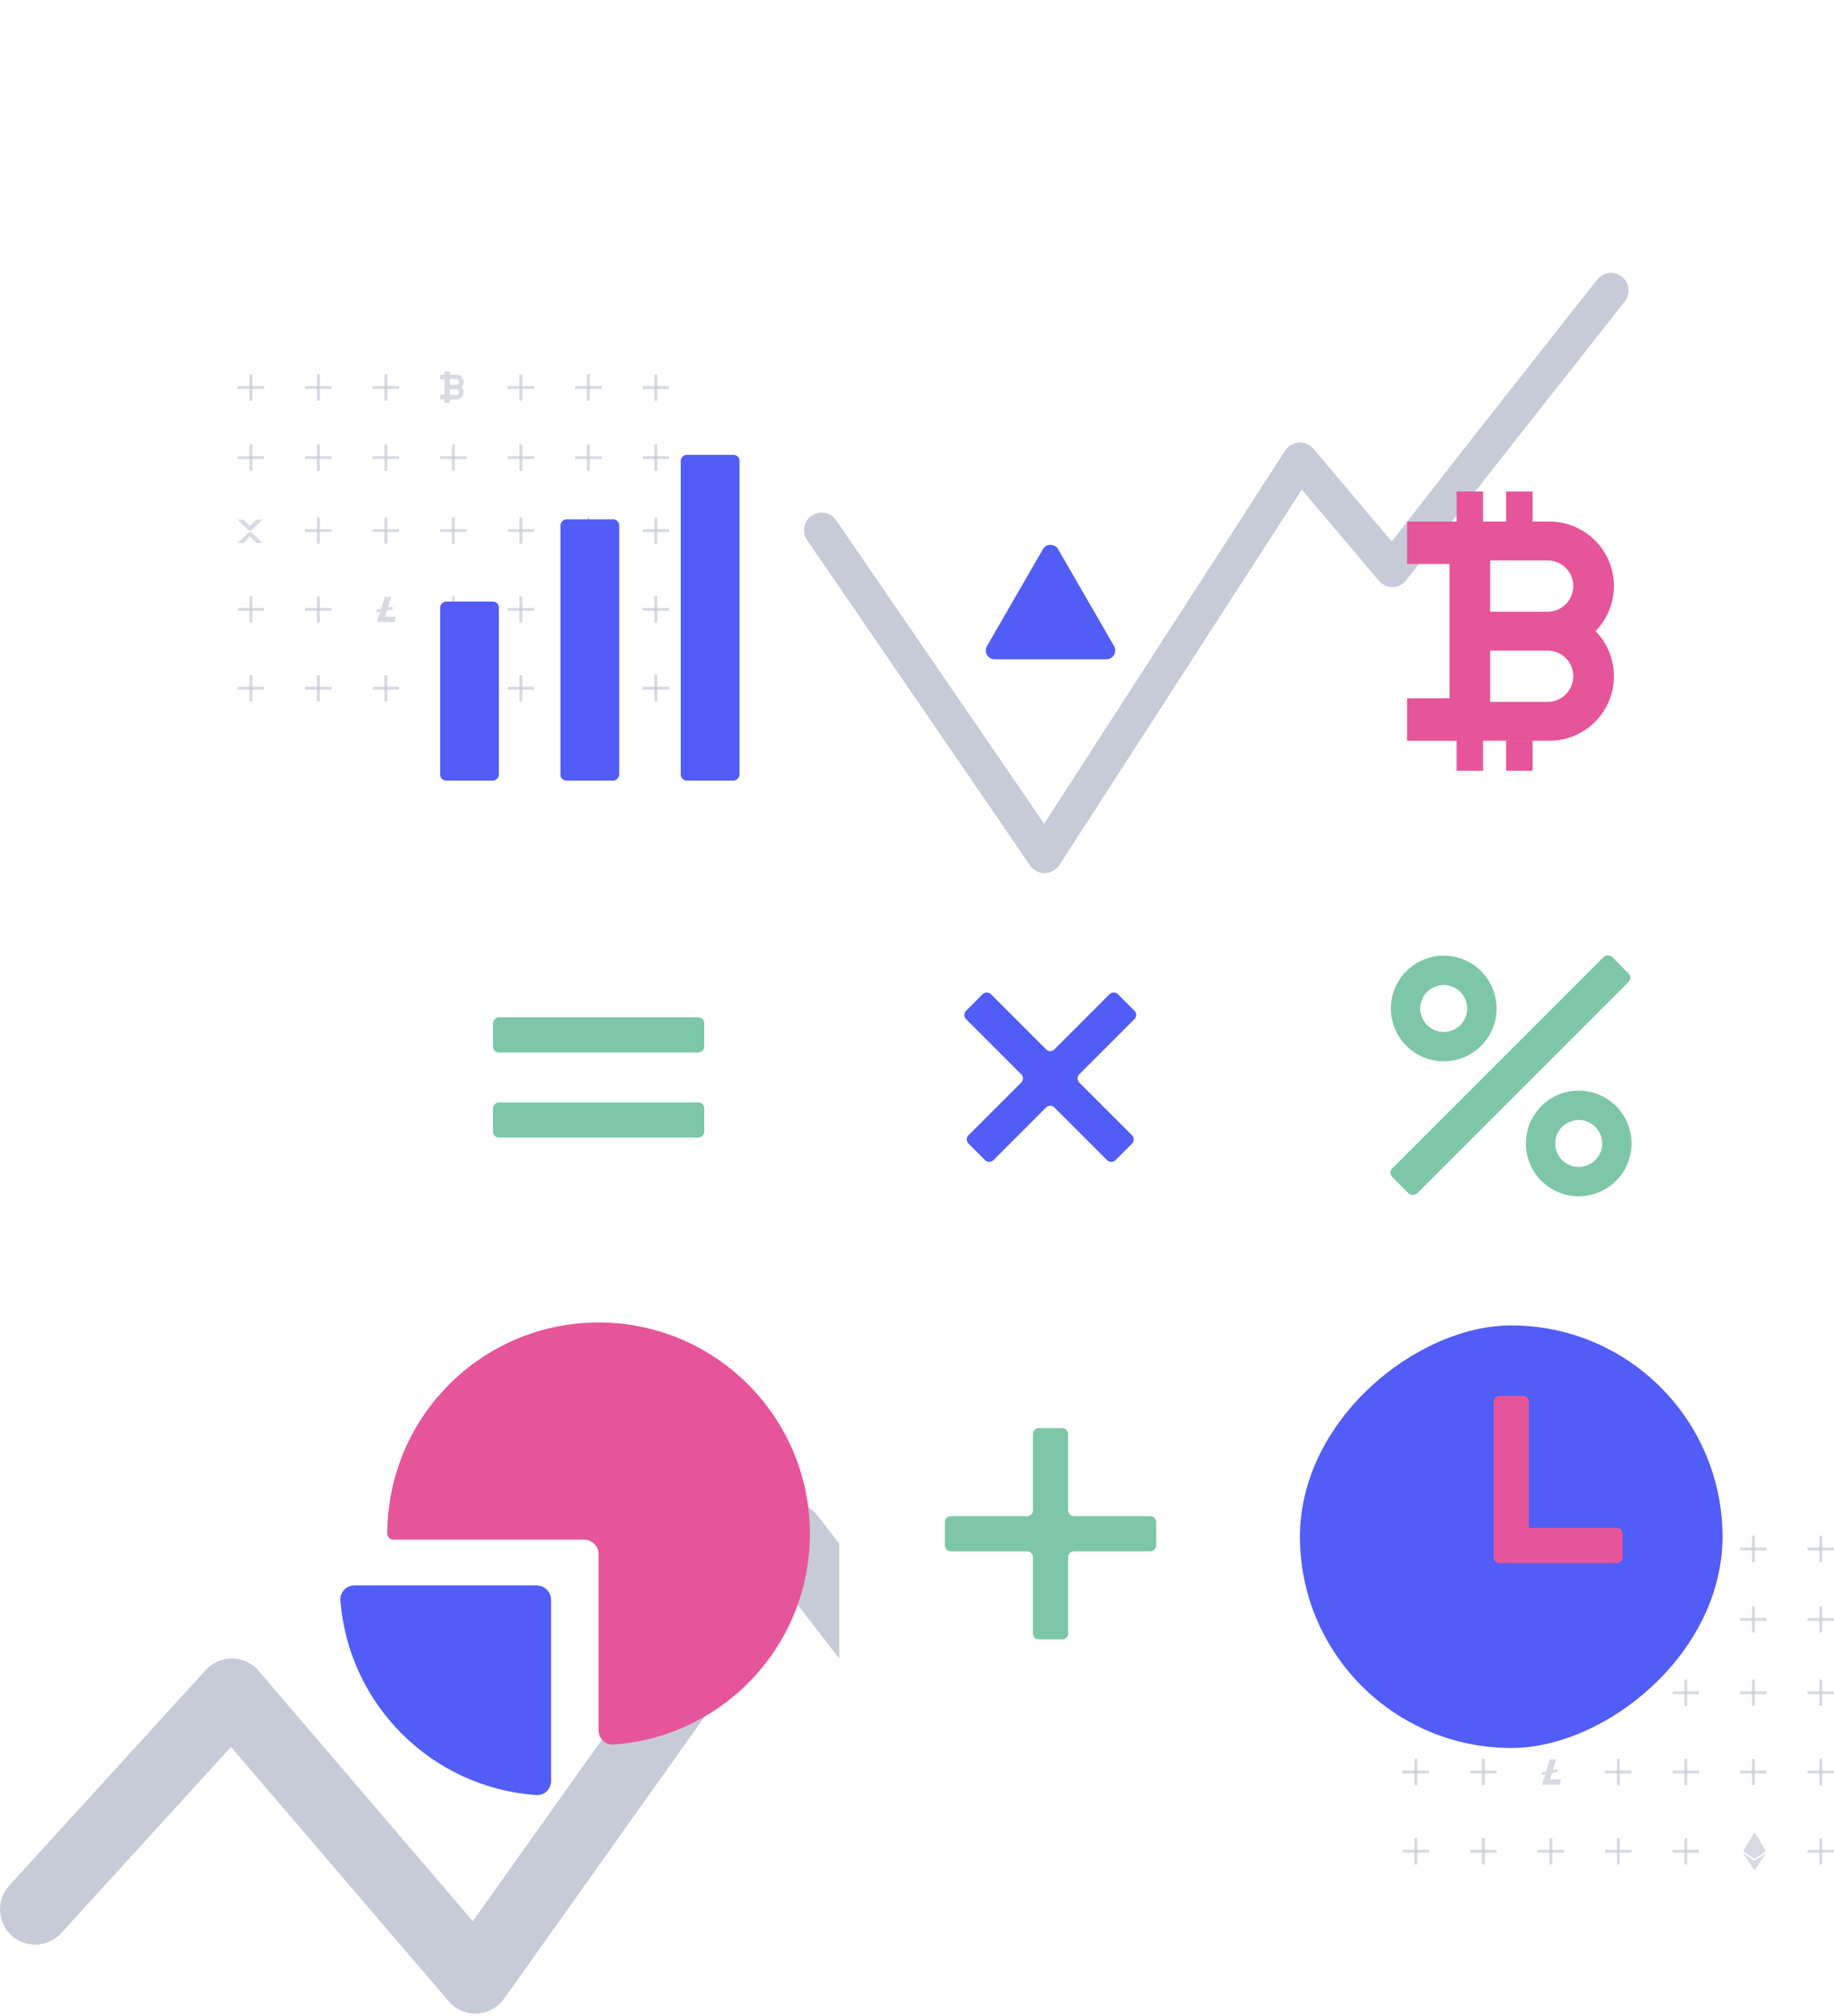 <svg width="625" height="687" viewBox="0 0 625 687" fill="none" xmlns="http://www.w3.org/2000/svg">
<rect x="104" y="181.306" width="0.995" height="9" transform="rotate(-90 104 181.306)" fill="#C7CBD8" fill-opacity="0.7"/>
<rect x="109" y="185.285" width="1" height="8.954" transform="rotate(-180 109 185.285)" fill="#C7CBD8" fill-opacity="0.7"/>
<rect x="150" y="181.306" width="0.995" height="9" transform="rotate(-90 150 181.306)" fill="#C7CBD8" fill-opacity="0.7"/>
<rect x="155" y="185.285" width="1" height="8.954" transform="rotate(-180 155 185.285)" fill="#C7CBD8" fill-opacity="0.7"/>
<rect x="196" y="181.306" width="0.995" height="9" transform="rotate(-90 196 181.306)" fill="#C7CBD8" fill-opacity="0.7"/>
<rect x="201" y="185.285" width="1" height="8.954" transform="rotate(-180 201 185.285)" fill="#C7CBD8" fill-opacity="0.7"/>
<rect x="127" y="181.306" width="0.995" height="9" transform="rotate(-90 127 181.306)" fill="#C7CBD8" fill-opacity="0.7"/>
<rect x="132" y="185.285" width="1" height="8.954" transform="rotate(-180 132 185.285)" fill="#C7CBD8" fill-opacity="0.7"/>
<rect x="173" y="181.306" width="0.995" height="9" transform="rotate(-90 173 181.306)" fill="#C7CBD8" fill-opacity="0.7"/>
<rect x="178" y="185.285" width="1" height="8.954" transform="rotate(-180 178 185.285)" fill="#C7CBD8" fill-opacity="0.7"/>
<rect x="219" y="181.306" width="0.995" height="9" transform="rotate(-90 219 181.306)" fill="#C7CBD8" fill-opacity="0.7"/>
<rect x="224" y="185.285" width="1" height="8.954" transform="rotate(-180 224 185.285)" fill="#C7CBD8" fill-opacity="0.7"/>
<path fill-rule="evenodd" clip-rule="evenodd" d="M85.21 182.859L87.424 185.037H89.42L85.923 181.597C85.529 181.21 84.891 181.21 84.497 181.597L81 185.037H82.996L85.21 182.859ZM85.21 179.255L87.424 177.077H89.42L85.923 180.517C85.529 180.904 84.891 180.904 84.497 180.517L81 177.077H82.996L85.21 179.255Z" fill="#C7CBD8" fill-opacity="0.7"/>
<rect width="0.995" height="9" transform="matrix(0 -1 -1 0 205 156.433)" fill="#C7CBD8" fill-opacity="0.7"/>
<rect width="1" height="8.954" transform="matrix(1 0 0 -1 200 160.413)" fill="#C7CBD8" fill-opacity="0.7"/>
<rect width="0.995" height="9" transform="matrix(0 -1 -1 0 228 156.433)" fill="#C7CBD8" fill-opacity="0.7"/>
<rect width="1" height="8.954" transform="matrix(1 0 0 -1 223 160.413)" fill="#C7CBD8" fill-opacity="0.7"/>
<rect width="0.995" height="9" transform="matrix(0 -1 -1 0 159 156.433)" fill="#C7CBD8" fill-opacity="0.7"/>
<rect width="1" height="8.954" transform="matrix(1 0 0 -1 154 160.413)" fill="#C7CBD8" fill-opacity="0.7"/>
<rect width="0.995" height="9" transform="matrix(0 -1 -1 0 113 156.433)" fill="#C7CBD8" fill-opacity="0.7"/>
<rect width="1" height="8.954" transform="matrix(1 0 0 -1 108 160.413)" fill="#C7CBD8" fill-opacity="0.7"/>
<rect width="0.995" height="9" transform="matrix(0 -1 -1 0 182 156.433)" fill="#C7CBD8" fill-opacity="0.7"/>
<rect width="1" height="8.954" transform="matrix(1 0 0 -1 177 160.413)" fill="#C7CBD8" fill-opacity="0.7"/>
<rect width="0.995" height="9" transform="matrix(0 -1 -1 0 136 156.433)" fill="#C7CBD8" fill-opacity="0.7"/>
<rect width="1" height="8.954" transform="matrix(1 0 0 -1 131 160.413)" fill="#C7CBD8" fill-opacity="0.7"/>
<rect width="0.995" height="9" transform="matrix(0 -1 -1 0 90 156.433)" fill="#C7CBD8" fill-opacity="0.7"/>
<rect width="1" height="8.954" transform="matrix(1 0 0 -1 85 160.413)" fill="#C7CBD8" fill-opacity="0.7"/>
<rect x="104" y="208.168" width="0.995" height="9" transform="rotate(-90 104 208.168)" fill="#C7CBD8" fill-opacity="0.7"/>
<rect x="109" y="212.148" width="1" height="8.954" transform="rotate(-180 109 212.148)" fill="#C7CBD8" fill-opacity="0.7"/>
<rect x="81" y="208.168" width="0.995" height="9" transform="rotate(-90 81 208.168)" fill="#C7CBD8" fill-opacity="0.7"/>
<rect x="86" y="212.148" width="1" height="8.954" transform="rotate(-180 86 212.148)" fill="#C7CBD8" fill-opacity="0.7"/>
<rect x="150" y="208.168" width="0.995" height="9" transform="rotate(-90 150 208.168)" fill="#C7CBD8" fill-opacity="0.7"/>
<rect x="155" y="212.148" width="1" height="8.954" transform="rotate(-180 155 212.148)" fill="#C7CBD8" fill-opacity="0.7"/>
<rect x="196" y="208.168" width="0.995" height="9" transform="rotate(-90 196 208.168)" fill="#C7CBD8" fill-opacity="0.7"/>
<rect x="201" y="212.148" width="1" height="8.954" transform="rotate(-180 201 212.148)" fill="#C7CBD8" fill-opacity="0.7"/>
<rect x="173" y="208.168" width="0.995" height="9" transform="rotate(-90 173 208.168)" fill="#C7CBD8" fill-opacity="0.7"/>
<rect x="178" y="212.148" width="1" height="8.954" transform="rotate(-180 178 212.148)" fill="#C7CBD8" fill-opacity="0.7"/>
<rect x="219" y="208.168" width="0.995" height="9" transform="rotate(-90 219 208.168)" fill="#C7CBD8" fill-opacity="0.7"/>
<rect x="224" y="212.148" width="1" height="8.954" transform="rotate(-180 224 212.148)" fill="#C7CBD8" fill-opacity="0.7"/>
<path fill-rule="evenodd" clip-rule="evenodd" d="M129.888 207.446L131.171 203.36H133.338L132.199 206.986L133.682 206.69L133.879 207.671L131.857 208.073L131.205 210.15H134.963L134.511 211.982H130.629L130.629 211.982H128.463L129.546 208.533L128.463 208.749L128.266 207.768L129.888 207.446Z" fill="#C7CBD8" fill-opacity="0.7"/>
<rect x="104" y="235.031" width="0.995" height="9" transform="rotate(-90 104 235.031)" fill="#C7CBD8" fill-opacity="0.7"/>
<rect x="109" y="239.01" width="1" height="8.954" transform="rotate(-180 109 239.01)" fill="#C7CBD8" fill-opacity="0.7"/>
<rect x="81" y="235.031" width="0.995" height="9" transform="rotate(-90 81 235.031)" fill="#C7CBD8" fill-opacity="0.7"/>
<rect x="86" y="239.01" width="1" height="8.954" transform="rotate(-180 86 239.01)" fill="#C7CBD8" fill-opacity="0.7"/>
<rect x="150" y="235.031" width="0.995" height="9" transform="rotate(-90 150 235.031)" fill="#C7CBD8" fill-opacity="0.7"/>
<rect x="155" y="239.01" width="1" height="8.954" transform="rotate(-180 155 239.01)" fill="#C7CBD8" fill-opacity="0.7"/>
<rect x="127" y="235.031" width="0.995" height="9" transform="rotate(-90 127 235.031)" fill="#C7CBD8" fill-opacity="0.7"/>
<rect x="132" y="239.01" width="1" height="8.954" transform="rotate(-180 132 239.01)" fill="#C7CBD8" fill-opacity="0.7"/>
<rect x="173" y="235.031" width="0.995" height="9" transform="rotate(-90 173 235.031)" fill="#C7CBD8" fill-opacity="0.7"/>
<rect x="178" y="239.01" width="1" height="8.954" transform="rotate(-180 178 239.01)" fill="#C7CBD8" fill-opacity="0.7"/>
<rect x="219" y="235.031" width="0.995" height="9" transform="rotate(-90 219 235.031)" fill="#C7CBD8" fill-opacity="0.7"/>
<rect x="224" y="239.01" width="1" height="8.954" transform="rotate(-180 224 239.01)" fill="#C7CBD8" fill-opacity="0.7"/>
<path fill-rule="evenodd" clip-rule="evenodd" d="M200.9 228.066L197 234.533L200.9 237.12L204.8 234.533L200.9 228.066ZM200.901 241L197.001 235.18L200.901 237.767L204.801 235.18L200.901 241Z" fill="#C7CBD8" fill-opacity="0.7"/>
<rect x="104" y="132.556" width="0.995" height="9" transform="rotate(-90 104 132.556)" fill="#C7CBD8" fill-opacity="0.7"/>
<rect x="109" y="136.535" width="1" height="8.954" transform="rotate(-180 109 136.535)" fill="#C7CBD8" fill-opacity="0.7"/>
<rect x="81" y="132.556" width="0.995" height="9" transform="rotate(-90 81 132.556)" fill="#C7CBD8" fill-opacity="0.7"/>
<rect x="86" y="136.535" width="1" height="8.954" transform="rotate(-180 86 136.535)" fill="#C7CBD8" fill-opacity="0.7"/>
<rect x="127" y="132.556" width="0.995" height="9" transform="rotate(-90 127 132.556)" fill="#C7CBD8" fill-opacity="0.7"/>
<rect x="132" y="136.535" width="1" height="8.954" transform="rotate(-180 132 136.535)" fill="#C7CBD8" fill-opacity="0.7"/>
<rect x="173" y="132.556" width="0.995" height="9" transform="rotate(-90 173 132.556)" fill="#C7CBD8" fill-opacity="0.7"/>
<rect x="178" y="136.535" width="1" height="8.954" transform="rotate(-180 178 136.535)" fill="#C7CBD8" fill-opacity="0.7"/>
<rect x="196" y="132.556" width="0.995" height="9" transform="rotate(-90 196 132.556)" fill="#C7CBD8" fill-opacity="0.7"/>
<rect x="201" y="136.535" width="1" height="8.954" transform="rotate(-180 201 136.535)" fill="#C7CBD8" fill-opacity="0.7"/>
<rect x="219" y="132.556" width="0.995" height="9" transform="rotate(-90 219 132.556)" fill="#C7CBD8" fill-opacity="0.7"/>
<rect x="224" y="136.535" width="1" height="8.954" transform="rotate(-180 224 136.535)" fill="#C7CBD8" fill-opacity="0.7"/>
<path fill-rule="evenodd" clip-rule="evenodd" d="M158 133.633C158 135.005 156.888 136.116 155.517 136.116H153.3V137.331H151.5V136.116H150V134.484H151.5V129.313H150V127.681H151.5V126.586H153.3V127.681H155.517C156.888 127.681 158 128.793 158 130.164C158 130.839 157.731 131.451 157.294 131.899C157.731 132.346 158 132.958 158 133.633ZM153.3 129.178H155.441C155.986 129.178 156.427 129.619 156.427 130.164C156.427 130.703 155.995 131.141 155.458 131.15H153.3V129.178ZM153.3 132.647H155.441C155.986 132.647 156.427 133.089 156.427 133.633C156.427 134.178 155.986 134.62 155.441 134.62H153.3V132.647Z" fill="#C7CBD8" fill-opacity="0.7"/>
<rect x="501" y="577.354" width="1" height="9" transform="rotate(-90 501 577.354)" fill="#C7CBD8" fill-opacity="0.7"/>
<rect x="506" y="581.354" width="1" height="9" transform="rotate(-180 506 581.354)" fill="#C7CBD8" fill-opacity="0.7"/>
<rect x="547" y="577.354" width="1" height="9" transform="rotate(-90 547 577.354)" fill="#C7CBD8" fill-opacity="0.7"/>
<rect x="552" y="581.354" width="1" height="9" transform="rotate(-180 552 581.354)" fill="#C7CBD8" fill-opacity="0.7"/>
<rect x="593" y="577.354" width="1" height="9" transform="rotate(-90 593 577.354)" fill="#C7CBD8" fill-opacity="0.7"/>
<rect x="598" y="581.354" width="1" height="9" transform="rotate(-180 598 581.354)" fill="#C7CBD8" fill-opacity="0.7"/>
<rect x="524" y="577.354" width="1" height="9" transform="rotate(-90 524 577.354)" fill="#C7CBD8" fill-opacity="0.7"/>
<rect x="529" y="581.354" width="1" height="9" transform="rotate(-180 529 581.354)" fill="#C7CBD8" fill-opacity="0.7"/>
<rect x="570" y="577.354" width="1" height="9" transform="rotate(-90 570 577.354)" fill="#C7CBD8" fill-opacity="0.7"/>
<rect x="575" y="581.354" width="1" height="9" transform="rotate(-180 575 581.354)" fill="#C7CBD8" fill-opacity="0.7"/>
<rect x="616" y="577.354" width="1" height="9" transform="rotate(-90 616 577.354)" fill="#C7CBD8" fill-opacity="0.7"/>
<rect x="621" y="581.354" width="1" height="9" transform="rotate(-180 621 581.354)" fill="#C7CBD8" fill-opacity="0.7"/>
<path fill-rule="evenodd" clip-rule="evenodd" d="M482.21 578.911L484.429 581.104H486.42L482.921 577.645C482.528 577.257 481.892 577.257 481.499 577.645L478 581.104H479.991L482.21 578.911ZM482.21 575.298L484.429 573.104H486.42L482.921 576.563C482.528 576.952 481.892 576.952 481.499 576.563L478 573.104H479.991L482.21 575.298Z" fill="#C7CBD8" fill-opacity="0.7"/>
<rect width="1" height="9" transform="matrix(0 -1 -1 0 602 552.354)" fill="#C7CBD8" fill-opacity="0.7"/>
<rect width="1" height="9" transform="matrix(1 0 0 -1 597 556.354)" fill="#C7CBD8" fill-opacity="0.7"/>
<rect width="1" height="9" transform="matrix(0 -1 -1 0 625 552.354)" fill="#C7CBD8" fill-opacity="0.7"/>
<rect width="1" height="9" transform="matrix(1 0 0 -1 620 556.354)" fill="#C7CBD8" fill-opacity="0.7"/>
<rect width="1" height="9" transform="matrix(0 -1 -1 0 556 552.354)" fill="#C7CBD8" fill-opacity="0.7"/>
<rect width="1" height="9" transform="matrix(1 0 0 -1 551 556.354)" fill="#C7CBD8" fill-opacity="0.7"/>
<rect width="1" height="9" transform="matrix(0 -1 -1 0 510 552.354)" fill="#C7CBD8" fill-opacity="0.7"/>
<rect width="1" height="9" transform="matrix(1 0 0 -1 505 556.354)" fill="#C7CBD8" fill-opacity="0.7"/>
<rect width="1" height="9" transform="matrix(0 -1 -1 0 579 552.354)" fill="#C7CBD8" fill-opacity="0.7"/>
<rect width="1" height="9" transform="matrix(1 0 0 -1 574 556.354)" fill="#C7CBD8" fill-opacity="0.7"/>
<rect width="1" height="9" transform="matrix(0 -1 -1 0 533 552.354)" fill="#C7CBD8" fill-opacity="0.7"/>
<rect width="1" height="9" transform="matrix(1 0 0 -1 528 556.354)" fill="#C7CBD8" fill-opacity="0.7"/>
<rect width="1" height="9" transform="matrix(0 -1 -1 0 487 552.354)" fill="#C7CBD8" fill-opacity="0.7"/>
<rect width="1" height="9" transform="matrix(1 0 0 -1 482 556.354)" fill="#C7CBD8" fill-opacity="0.7"/>
<rect x="501" y="604.354" width="1" height="9" transform="rotate(-90 501 604.354)" fill="#C7CBD8" fill-opacity="0.7"/>
<rect x="506" y="608.354" width="1" height="9" transform="rotate(-180 506 608.354)" fill="#C7CBD8" fill-opacity="0.7"/>
<rect x="478" y="604.354" width="1" height="9" transform="rotate(-90 478 604.354)" fill="#C7CBD8" fill-opacity="0.7"/>
<rect x="483" y="608.354" width="1" height="9" transform="rotate(-180 483 608.354)" fill="#C7CBD8" fill-opacity="0.7"/>
<rect x="547" y="604.354" width="1" height="9" transform="rotate(-90 547 604.354)" fill="#C7CBD8" fill-opacity="0.7"/>
<rect x="552" y="608.354" width="1" height="9" transform="rotate(-180 552 608.354)" fill="#C7CBD8" fill-opacity="0.7"/>
<rect x="593" y="604.354" width="1" height="9" transform="rotate(-90 593 604.354)" fill="#C7CBD8" fill-opacity="0.7"/>
<rect x="598" y="608.354" width="1" height="9" transform="rotate(-180 598 608.354)" fill="#C7CBD8" fill-opacity="0.7"/>
<rect x="570" y="604.354" width="1" height="9" transform="rotate(-90 570 604.354)" fill="#C7CBD8" fill-opacity="0.7"/>
<rect x="575" y="608.354" width="1" height="9" transform="rotate(-180 575 608.354)" fill="#C7CBD8" fill-opacity="0.7"/>
<rect x="616" y="604.354" width="1" height="9" transform="rotate(-90 616 604.354)" fill="#C7CBD8" fill-opacity="0.7"/>
<rect x="621" y="608.354" width="1" height="9" transform="rotate(-180 621 608.354)" fill="#C7CBD8" fill-opacity="0.7"/>
<path fill-rule="evenodd" clip-rule="evenodd" d="M526.886 603.633L528.171 599.521H530.338L529.197 603.171L530.683 602.874L530.879 603.855L528.857 604.259L528.205 606.346H531.963L531.511 608.188H527.629L527.629 608.188H525.463L526.546 604.721L525.463 604.938L525.267 603.957L526.886 603.633Z" fill="#C7CBD8" fill-opacity="0.7"/>
<rect x="501" y="631.354" width="1" height="9" transform="rotate(-90 501 631.354)" fill="#C7CBD8" fill-opacity="0.7"/>
<rect x="506" y="635.354" width="1" height="9" transform="rotate(-180 506 635.354)" fill="#C7CBD8" fill-opacity="0.7"/>
<rect x="478" y="631.354" width="1" height="9" transform="rotate(-90 478 631.354)" fill="#C7CBD8" fill-opacity="0.7"/>
<rect x="483" y="635.354" width="1" height="9" transform="rotate(-180 483 635.354)" fill="#C7CBD8" fill-opacity="0.7"/>
<rect x="547" y="631.354" width="1" height="9" transform="rotate(-90 547 631.354)" fill="#C7CBD8" fill-opacity="0.7"/>
<rect x="552" y="635.354" width="1" height="9" transform="rotate(-180 552 635.354)" fill="#C7CBD8" fill-opacity="0.7"/>
<rect x="524" y="631.354" width="1" height="9" transform="rotate(-90 524 631.354)" fill="#C7CBD8" fill-opacity="0.7"/>
<rect x="529" y="635.354" width="1" height="9" transform="rotate(-180 529 635.354)" fill="#C7CBD8" fill-opacity="0.7"/>
<rect x="570" y="631.354" width="1" height="9" transform="rotate(-90 570 631.354)" fill="#C7CBD8" fill-opacity="0.7"/>
<rect x="575" y="635.354" width="1" height="9" transform="rotate(-180 575 635.354)" fill="#C7CBD8" fill-opacity="0.7"/>
<rect x="616" y="631.354" width="1" height="9" transform="rotate(-90 616 631.354)" fill="#C7CBD8" fill-opacity="0.7"/>
<rect x="621" y="635.354" width="1" height="9" transform="rotate(-180 621 635.354)" fill="#C7CBD8" fill-opacity="0.7"/>
<path fill-rule="evenodd" clip-rule="evenodd" d="M597.9 624.354L594 630.855L597.9 633.455L601.8 630.855L597.9 624.354ZM597.901 637.355L594.001 631.505L597.901 634.105L601.801 631.505L597.901 637.355Z" fill="#C7CBD8" fill-opacity="0.7"/>
<rect x="501" y="528.354" width="1" height="9" transform="rotate(-90 501 528.354)" fill="#C7CBD8" fill-opacity="0.7"/>
<rect x="506" y="532.354" width="1" height="9" transform="rotate(-180 506 532.354)" fill="#C7CBD8" fill-opacity="0.7"/>
<rect x="478" y="528.354" width="1" height="9" transform="rotate(-90 478 528.354)" fill="#C7CBD8" fill-opacity="0.7"/>
<rect x="483" y="532.354" width="1" height="9" transform="rotate(-180 483 532.354)" fill="#C7CBD8" fill-opacity="0.7"/>
<rect x="524" y="528.354" width="1" height="9" transform="rotate(-90 524 528.354)" fill="#C7CBD8" fill-opacity="0.7"/>
<rect x="529" y="532.354" width="1" height="9" transform="rotate(-180 529 532.354)" fill="#C7CBD8" fill-opacity="0.7"/>
<rect x="570" y="528.354" width="1" height="9" transform="rotate(-90 570 528.354)" fill="#C7CBD8" fill-opacity="0.7"/>
<rect x="575" y="532.354" width="1" height="9" transform="rotate(-180 575 532.354)" fill="#C7CBD8" fill-opacity="0.7"/>
<rect x="593" y="528.354" width="1" height="9" transform="rotate(-90 593 528.354)" fill="#C7CBD8" fill-opacity="0.7"/>
<rect x="598" y="532.354" width="1" height="9" transform="rotate(-180 598 532.354)" fill="#C7CBD8" fill-opacity="0.7"/>
<rect x="616" y="528.354" width="1" height="9" transform="rotate(-90 616 528.354)" fill="#C7CBD8" fill-opacity="0.7"/>
<rect x="621" y="532.354" width="1" height="9" transform="rotate(-180 621 532.354)" fill="#C7CBD8" fill-opacity="0.7"/>
<path fill-rule="evenodd" clip-rule="evenodd" d="M555 529.437C555 530.816 553.883 531.933 552.504 531.933H550.3V533.155H548.5V531.933H547V530.292H548.5V525.096H547V523.455H548.5V522.355H550.3V523.455H552.504C553.883 523.455 555 524.572 555 525.95C555 526.629 554.729 527.244 554.29 527.694C554.729 528.144 555 528.759 555 529.437ZM550.3 524.959H552.436C552.983 524.959 553.427 525.403 553.427 525.95C553.427 526.493 552.992 526.933 552.452 526.942H550.3V524.959ZM550.3 528.446H552.436C552.983 528.446 553.427 528.89 553.427 529.438C553.427 529.985 552.983 530.429 552.436 530.429H550.3V528.446Z" fill="#C7CBD8" fill-opacity="0.7"/>
<path d="M12 650.667L79 577.167L162 674.167L269 523.667L310.5 577.167" stroke="#C7CBD8" stroke-width="24" stroke-linecap="round" stroke-linejoin="round"/>
<g filter="url(#filter0_d)">
<rect x="286" y="139" width="144" height="144" rx="10" fill="white"/>
</g>
<g filter="url(#filter1_d)">
<rect x="132" y="294.666" width="144" height="144" rx="10" fill="white"/>
</g>
<g filter="url(#filter2_d)">
<rect x="443" y="294.666" width="144" height="144" rx="10" fill="white"/>
</g>
<g filter="url(#filter3_d)">
<rect x="286" y="450.666" width="144" height="144" rx="10" fill="white"/>
</g>
<rect x="168" y="358.666" width="12" height="72" rx="2" transform="rotate(-90 168 358.666)" fill="#7DC7A8"/>
<rect x="168" y="387.666" width="12" height="72" rx="2" transform="rotate(-90 168 387.666)" fill="#7DC7A8"/>
<path fill-rule="evenodd" clip-rule="evenodd" d="M337.698 338.796C336.917 338.015 335.651 338.015 334.87 338.796L329.213 344.453C328.432 345.234 328.432 346.501 329.213 347.282L348.012 366.081C348.793 366.862 348.793 368.128 348.012 368.909L330.042 386.88C329.261 387.661 329.261 388.927 330.042 389.708L335.699 395.365C336.48 396.146 337.746 396.146 338.527 395.365L356.497 377.394C357.279 376.613 358.545 376.613 359.326 377.394L377.296 395.365C378.077 396.146 379.344 396.146 380.125 395.365L385.782 389.708C386.563 388.927 386.563 387.661 385.782 386.88L367.811 368.909C367.03 368.128 367.03 366.862 367.811 366.081L386.61 347.282C387.391 346.501 387.391 345.234 386.61 344.453L380.953 338.796C380.172 338.015 378.906 338.015 378.125 338.796L359.326 357.596C358.545 358.377 357.279 358.377 356.497 357.596L337.698 338.796Z" fill="#515DF6"/>
<path fill-rule="evenodd" clip-rule="evenodd" d="M364 488.666C364 487.561 363.105 486.666 362 486.666H354C352.895 486.666 352 487.561 352 488.666V514.666C352 515.771 351.105 516.666 350 516.666H324C322.895 516.666 322 517.561 322 518.666V526.666C322 527.771 322.895 528.666 324 528.666H350C351.105 528.666 352 529.561 352 530.666V556.666C352 557.771 352.895 558.666 354 558.666H362C363.105 558.666 364 557.771 364 556.666V530.666C364 529.561 364.895 528.666 366 528.666H392C393.105 528.666 394 527.771 394 526.666V518.666C394 517.561 393.105 516.666 392 516.666H366C364.895 516.666 364 515.771 364 514.666V488.666Z" fill="#7DC7A8"/>
<rect width="20" height="111" rx="2" transform="matrix(-1 0 0 1 252 155)" fill="#515DF6"/>
<rect width="20" height="89" rx="2" transform="matrix(-1 0 0 1 211 177)" fill="#515DF6"/>
<rect width="20" height="61" rx="2" transform="matrix(-1 0 0 1 170 205)" fill="#515DF6"/>
<path d="M280 180.666L355.985 291.541L443 156.791L474.484 194.041L503.484 156.791L549 99" stroke="#C7CBD8" stroke-width="12" stroke-linecap="round" stroke-linejoin="round"/>
<path fill-rule="evenodd" clip-rule="evenodd" d="M550 230.438C550 242.581 540.156 252.425 528.013 252.425H507.833V252.426L505.422 252.426V262.666H496.386V252.426L493.978 252.426V177.728H507.832V177.728L513.255 177.728V167.488H522.291V177.728L528.013 177.728C540.156 177.728 550 187.573 550 199.716C550 205.693 547.615 211.114 543.744 215.077C547.615 219.04 550 224.461 550 230.438ZM507.833 190.981H527.41C532.234 190.981 536.145 194.892 536.145 199.716C536.145 204.54 532.234 208.451 527.41 208.451L507.833 208.451V190.981ZM507.833 221.703H527.41C532.234 221.703 536.145 225.614 536.145 230.438C536.145 235.262 532.234 239.173 527.41 239.173H507.833V221.703ZM493.977 252.426V237.968H479.52V252.426H493.977ZM522.291 252.426V262.666H513.255V252.426H522.291ZM505.422 177.728V167.488H496.386V177.728H505.422ZM493.977 177.728V192.186H479.52V177.728H493.977Z" fill="#E6559A"/>
<path d="M355.402 187.166C356.557 185.166 359.443 185.166 360.598 187.166L379.651 220.166C380.805 222.166 379.362 224.666 377.053 224.666H338.947C336.638 224.666 335.195 222.166 336.349 220.166L355.402 187.166Z" fill="#515DF6"/>
<rect width="12" height="106" rx="2" transform="matrix(0.707 0.707 0.707 -0.707 473 399.62)" fill="#7DC7A8"/>
<path fill-rule="evenodd" clip-rule="evenodd" d="M492 361.666C501.941 361.666 510 353.607 510 343.666C510 333.725 501.941 325.666 492 325.666C482.059 325.666 474 333.725 474 343.666C474 353.607 482.059 361.666 492 361.666ZM492 351.666C496.418 351.666 500 348.085 500 343.666C500 339.248 496.418 335.666 492 335.666C487.582 335.666 484 339.248 484 343.666C484 348.085 487.582 351.666 492 351.666Z" fill="#7DC7A8"/>
<path fill-rule="evenodd" clip-rule="evenodd" d="M538 407.666C547.941 407.666 556 399.607 556 389.666C556 379.725 547.941 371.666 538 371.666C528.059 371.666 520 379.725 520 389.666C520 399.607 528.059 407.666 538 407.666ZM538 397.666C542.418 397.666 546 394.085 546 389.666C546 385.248 542.418 381.666 538 381.666C533.582 381.666 530 385.248 530 389.666C530 394.085 533.582 397.666 538 397.666Z" fill="#7DC7A8"/>
<path fill-rule="evenodd" clip-rule="evenodd" d="M276 522.666C276 482.902 243.764 450.666 204 450.666C164.235 450.666 132 482.902 132 522.666C132 523.779 132.914 524.666 134.027 524.666H199C201.761 524.666 204 526.905 204 529.666V589.666C204 592.427 206.246 594.684 209.001 594.495C246.432 591.927 276 560.749 276 522.666Z" fill="#E6559A"/>
<path fill-rule="evenodd" clip-rule="evenodd" d="M182.812 540.268C185.573 540.268 187.812 542.507 187.812 545.268V606.871C187.812 609.632 185.566 611.889 182.811 611.7C147.173 609.255 118.663 580.876 116.013 545.295C115.807 542.531 118.068 540.268 120.84 540.268H182.812Z" fill="#515DF6"/>
<rect x="587" y="451.666" width="144" height="144" rx="72" transform="rotate(90 587 451.666)" fill="#515DF6"/>
<path fill-rule="evenodd" clip-rule="evenodd" d="M511 475.666C509.895 475.666 509 476.561 509 477.666V522.666V529.666V530.666C509 531.771 509.895 532.666 511 532.666H551C552.105 532.666 553 531.771 553 530.666V522.666C553 521.561 552.105 520.666 551 520.666H521V477.666C521 476.561 520.105 475.666 519 475.666H511Z" fill="#E6559A"/>
<defs>
<filter id="filter0_d" x="270" y="131" width="176" height="176" filterUnits="userSpaceOnUse" color-interpolation-filters="sRGB">
<feFlood flood-opacity="0" result="BackgroundImageFix"/>
<feColorMatrix in="SourceAlpha" type="matrix" values="0 0 0 0 0 0 0 0 0 0 0 0 0 0 0 0 0 0 127 0"/>
<feOffset dy="8"/>
<feGaussianBlur stdDeviation="8"/>
<feColorMatrix type="matrix" values="0 0 0 0 0.537 0 0 0 0 0.627 0 0 0 0 0.675 0 0 0 0.25 0"/>
<feBlend mode="normal" in2="BackgroundImageFix" result="effect1_dropShadow"/>
<feBlend mode="normal" in="SourceGraphic" in2="effect1_dropShadow" result="shape"/>
</filter>
<filter id="filter1_d" x="116" y="286.666" width="176" height="176" filterUnits="userSpaceOnUse" color-interpolation-filters="sRGB">
<feFlood flood-opacity="0" result="BackgroundImageFix"/>
<feColorMatrix in="SourceAlpha" type="matrix" values="0 0 0 0 0 0 0 0 0 0 0 0 0 0 0 0 0 0 127 0"/>
<feOffset dy="8"/>
<feGaussianBlur stdDeviation="8"/>
<feColorMatrix type="matrix" values="0 0 0 0 0.537 0 0 0 0 0.627 0 0 0 0 0.675 0 0 0 0.25 0"/>
<feBlend mode="normal" in2="BackgroundImageFix" result="effect1_dropShadow"/>
<feBlend mode="normal" in="SourceGraphic" in2="effect1_dropShadow" result="shape"/>
</filter>
<filter id="filter2_d" x="427" y="286.666" width="176" height="176" filterUnits="userSpaceOnUse" color-interpolation-filters="sRGB">
<feFlood flood-opacity="0" result="BackgroundImageFix"/>
<feColorMatrix in="SourceAlpha" type="matrix" values="0 0 0 0 0 0 0 0 0 0 0 0 0 0 0 0 0 0 127 0"/>
<feOffset dy="8"/>
<feGaussianBlur stdDeviation="8"/>
<feColorMatrix type="matrix" values="0 0 0 0 0.537 0 0 0 0 0.627 0 0 0 0 0.675 0 0 0 0.25 0"/>
<feBlend mode="normal" in2="BackgroundImageFix" result="effect1_dropShadow"/>
<feBlend mode="normal" in="SourceGraphic" in2="effect1_dropShadow" result="shape"/>
</filter>
<filter id="filter3_d" x="270" y="442.666" width="176" height="176" filterUnits="userSpaceOnUse" color-interpolation-filters="sRGB">
<feFlood flood-opacity="0" result="BackgroundImageFix"/>
<feColorMatrix in="SourceAlpha" type="matrix" values="0 0 0 0 0 0 0 0 0 0 0 0 0 0 0 0 0 0 127 0"/>
<feOffset dy="8"/>
<feGaussianBlur stdDeviation="8"/>
<feColorMatrix type="matrix" values="0 0 0 0 0.537 0 0 0 0 0.627 0 0 0 0 0.675 0 0 0 0.25 0"/>
<feBlend mode="normal" in2="BackgroundImageFix" result="effect1_dropShadow"/>
<feBlend mode="normal" in="SourceGraphic" in2="effect1_dropShadow" result="shape"/>
</filter>
</defs>
</svg>
